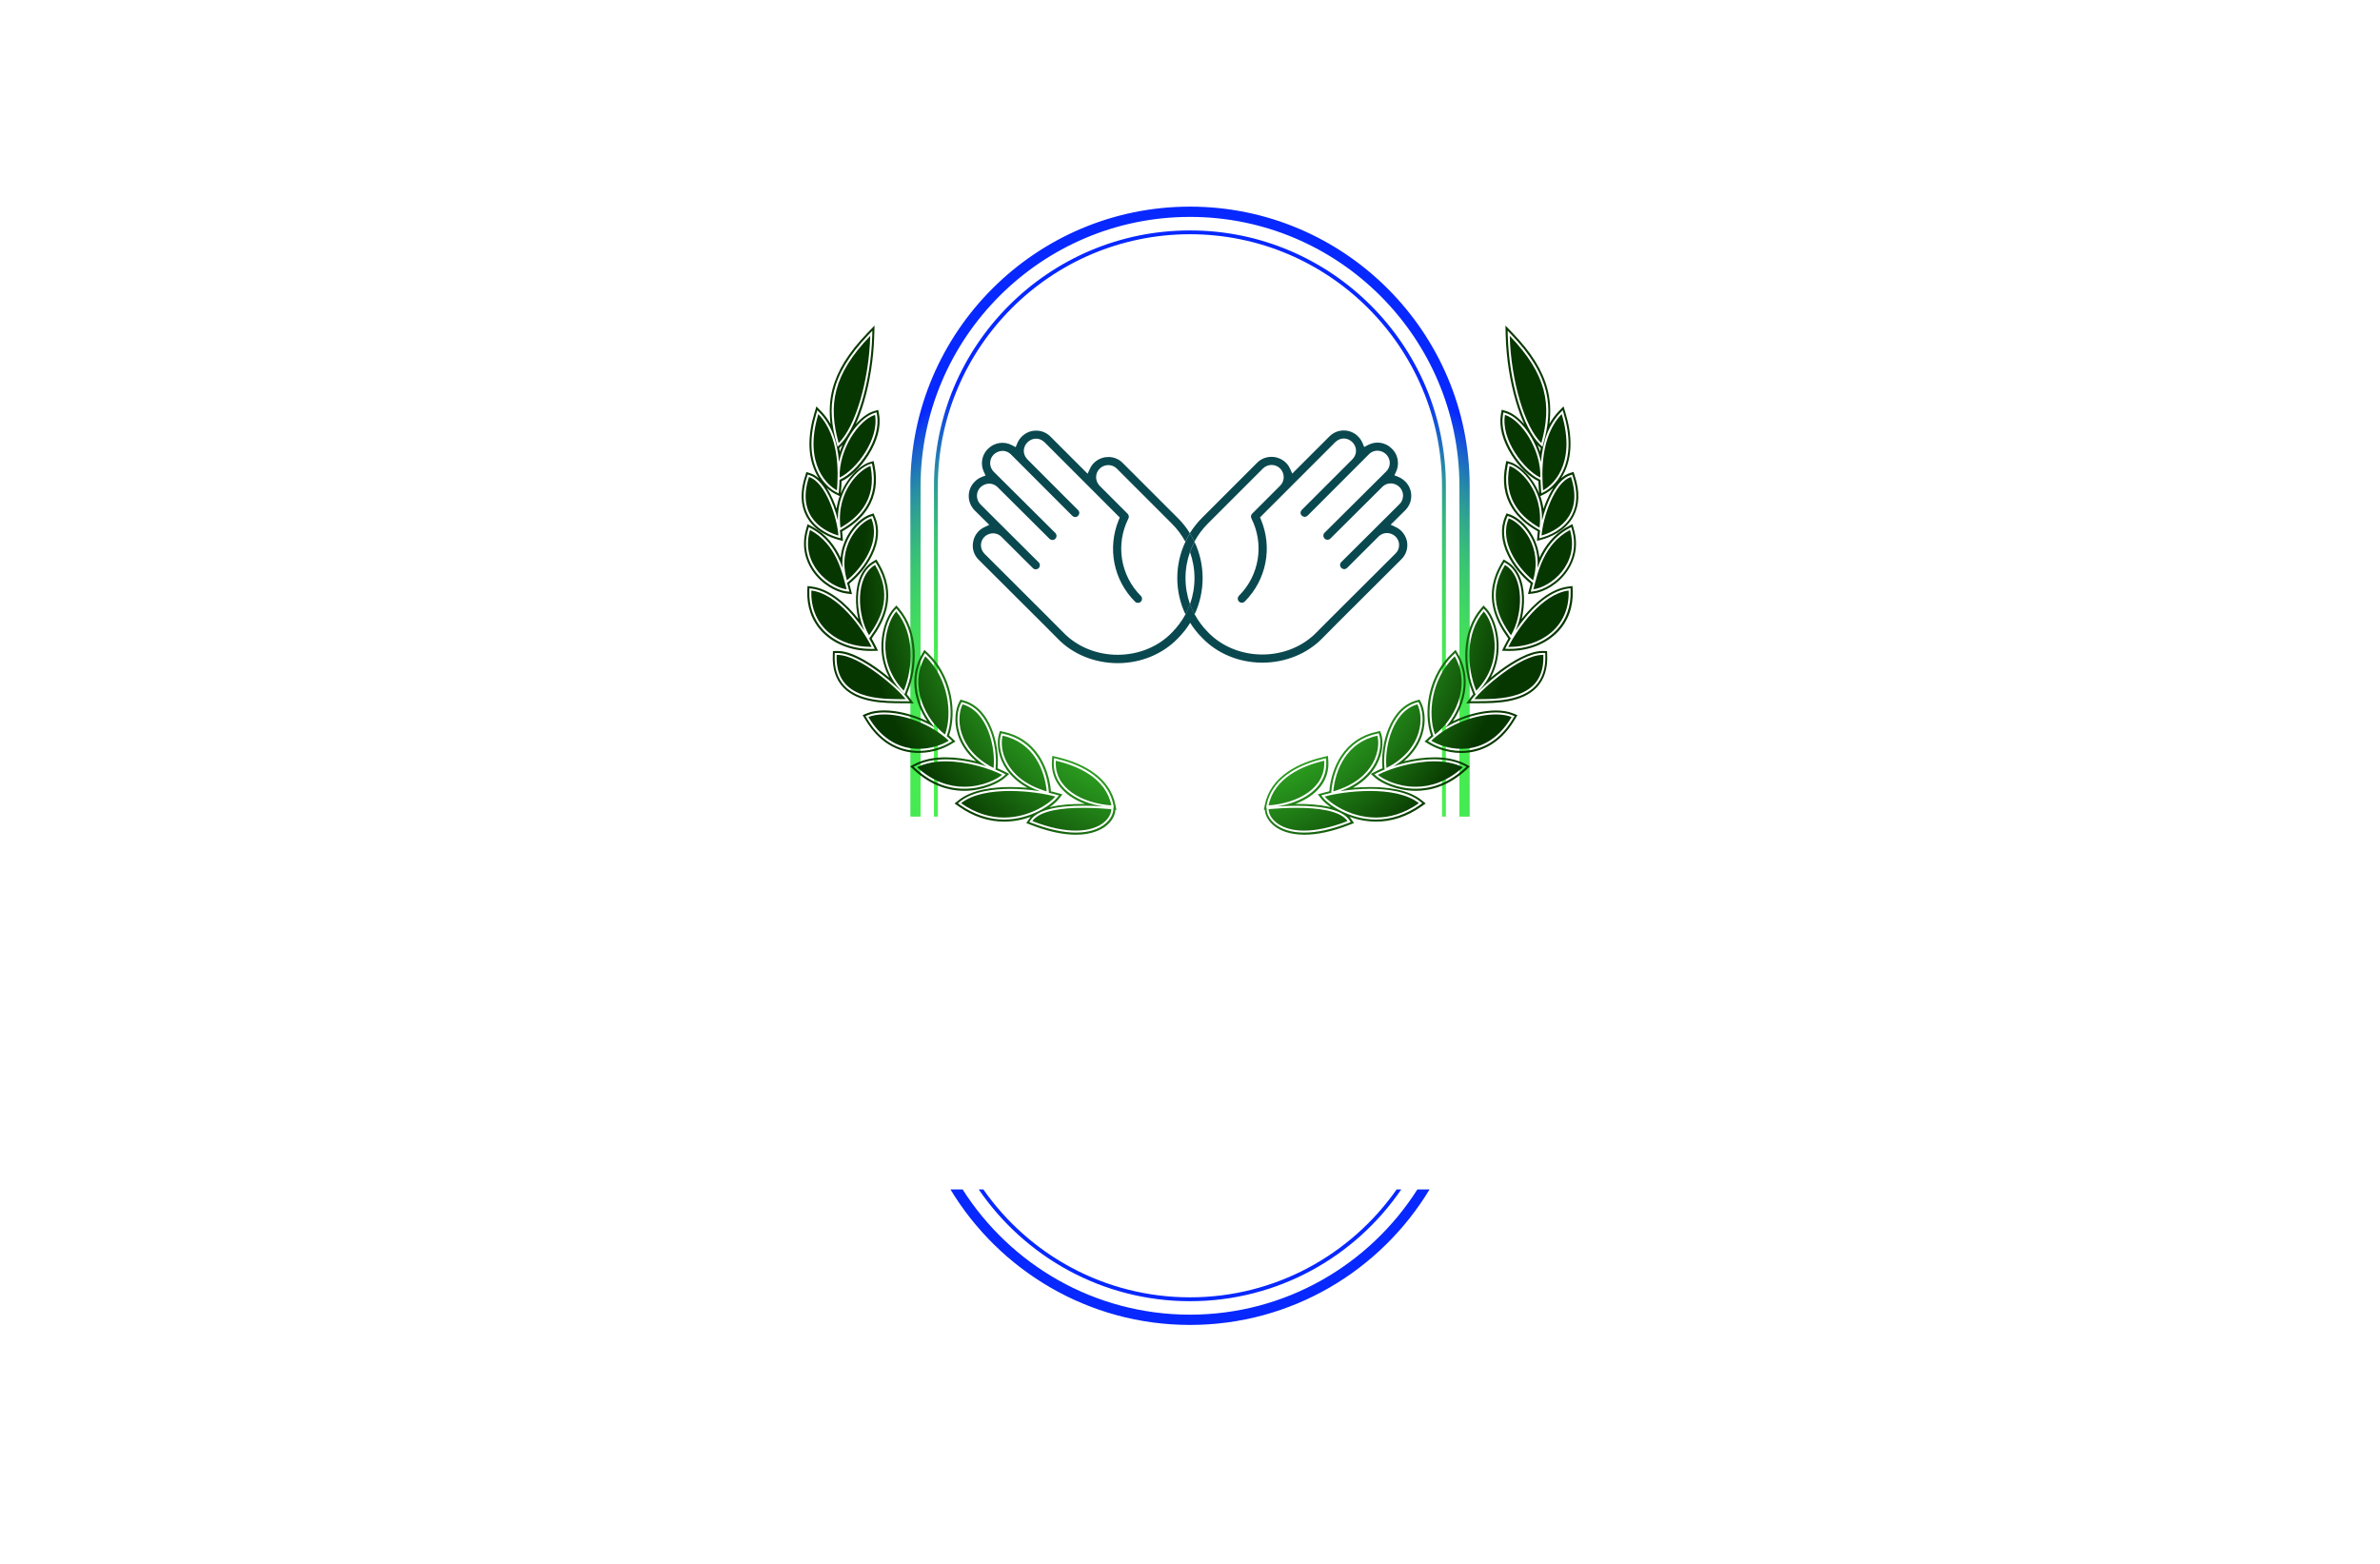 <?xml version="1.0" encoding="utf-8"?>
<!-- Generator: Adobe Illustrator 27.8.1, SVG Export Plug-In . SVG Version: 6.00 Build 0)  -->
<svg version="1.1" id="Layer_1" xmlns="http://www.w3.org/2000/svg" xmlns:xlink="http://www.w3.org/1999/xlink" x="0px" y="0px"
	 viewBox="0 0 350 230" style="enable-background:new 0 0 350 230;" xml:space="preserve">
<style type="text/css">
	.st0{fill:#FFF1B6;}
	.st1{fill:#FFFAD7;}
	.st2{fill:#D9FFF0;}
	.st3{fill:#D2FBFC;}
	.st4{fill:#EFFFCC;}
	.st5{fill:#FFF6C0;}
	.st6{fill:#FFFFB0;}
	.st7{fill:#858BFF;}
	.st8{fill:#00585E;}
	.st9{fill:#007984;}
	.st10{fill:#00373A;}
	.st11{fill:#00FFFF;}
	.st12{fill:#663567;}
	.st13{fill:#2B002D;}
	.st14{fill:#083300;}
	.st15{fill:#58E505;}
	.st16{fill:#1734BF;}
	.st17{fill:#511404;}
	.st18{fill:#EB5CFF;}
	.st19{fill:#007C6D;}
	.st20{fill:#A38800;}
	.st21{fill:#A710C1;}
	.st22{fill:#52025B;}
	.st23{fill:#007A6E;}
	.st24{fill:#0000FF;}
	.st25{fill:#4D2207;}
	.st26{fill:#4B4900;}
	.st27{opacity:0.5;}
	.st28{clip-path:url(#SVGID_00000091727575502049335320000013166629298070558623_);fill:#003F49;}
	.st29{fill:#00F7D9;}
	.st30{fill:#C0C900;}
	
		.st31{fill-rule:evenodd;clip-rule:evenodd;fill:url(#SVGID_00000009562841952701838410000014624722588771650456_);stroke:#ED9E00;stroke-width:0.5;stroke-miterlimit:10;}
	.st32{fill-rule:evenodd;clip-rule:evenodd;fill:#434EDD;}
	.st33{fill-rule:evenodd;clip-rule:evenodd;fill:#FFFFFF;}
	.st34{fill-rule:evenodd;clip-rule:evenodd;fill:#A5CB39;stroke:#465900;stroke-width:0.25;stroke-miterlimit:10;}
	.st35{fill-rule:evenodd;clip-rule:evenodd;fill:#94964D;}
	.st36{fill-rule:evenodd;clip-rule:evenodd;fill:#470A0A;}
	.st37{fill-rule:evenodd;clip-rule:evenodd;fill:#F200FF;}
	.st38{fill-rule:evenodd;clip-rule:evenodd;fill:#0A0089;}
	.st39{fill-rule:evenodd;clip-rule:evenodd;fill:#FF6700;}
	.st40{fill-rule:evenodd;clip-rule:evenodd;fill:#00FFF8;}
	.st41{fill:#00FFD3;}
	.st42{fill:#5B0038;}
	.st43{fill:url(#XMLID_00000103983495263970820310000007590272163011221674_);}
	.st44{fill:url(#XMLID_00000095320670448123299710000016116377402016967834_);}
	.st45{fill:url(#XMLID_00000153669539141052910190000014692459539256730798_);}
	.st46{fill:url(#XMLID_00000170978502388921123680000011595827205583429286_);}
	.st47{fill:url(#XMLID_00000041976957072324618070000001560531022311349411_);}
	.st48{fill:url(#XMLID_00000065045251888654794780000006880197451013638587_);}
	.st49{fill:url(#XMLID_00000004517068481909943650000014194436410397933480_);}
	.st50{fill:url(#XMLID_00000126308894114414424420000005315103555707622577_);}
	.st51{fill:url(#XMLID_00000088117590764576613060000006516323895549404348_);}
	.st52{fill:url(#XMLID_00000011732840820551549280000009016955004449893022_);}
	.st53{fill:url(#SVGID_00000076592582111647798540000012762557395184459946_);}
	.st54{fill:url(#SVGID_00000002345149491920678710000014548105856531720621_);}
	.st55{fill:#0A484F;}
	.st56{fill:url(#SVGID_00000134966240180107752870000000404170078525140143_);}
	.st57{fill:url(#SVGID_00000026151618306212276610000002132741053024578704_);}
	.st58{fill:url(#SVGID_00000168093167596426208630000008696624590177717679_);}
	.st59{fill:url(#SVGID_00000115476728294779842860000003764868154478855090_);}
	.st60{fill:url(#SVGID_00000044895025896952280070000017546688745868020904_);}
	.st61{fill:url(#SVGID_00000043439080013575912440000012650315624839701662_);}
	.st62{fill:url(#SVGID_00000054260274994127044510000015212439680582973315_);}
	.st63{fill:url(#SVGID_00000137131631789568237480000015902350716413621926_);}
	.st64{fill:url(#SVGID_00000120520964561287916810000010002032303502092698_);}
	.st65{fill:url(#XMLID_00000168108264534921079200000014637552386044152716_);}
	.st66{fill:url(#XMLID_00000125596398729216359310000006638967235748131717_);}
	.st67{fill:url(#XMLID_00000116926665000396965970000000495409737751875481_);}
	.st68{fill:url(#XMLID_00000030479092951210953860000017558606555305557136_);}
	.st69{fill:url(#XMLID_00000111159552207142007040000015483381700156983740_);}
	.st70{fill:url(#XMLID_00000005982569135868232970000011957871313879293847_);}
	.st71{fill:url(#SVGID_00000130612310104698533680000006136100492210438281_);}
	.st72{fill:#009345;}
	.st73{fill:url(#SVGID_00000072279862527846568270000015208813788315433400_);}
	.st74{fill:url(#SVGID_00000116219440312799599280000006318251912289352121_);}
	.st75{fill:url(#SVGID_00000069395246099238862400000006555312698296936068_);}
	.st76{fill:url(#SVGID_00000067209576713173502020000011648030476464697237_);}
	.st77{fill:url(#SVGID_00000062901494419641622230000015516501561726324888_);}
	.st78{fill:url(#SVGID_00000115483733791470026780000005803754268946931375_);}
	.st79{fill:url(#SVGID_00000036932904590283030170000009643965698038838690_);}
	.st80{fill:url(#SVGID_00000031177141300002652430000009070409753737363117_);}
	.st81{fill:url(#SVGID_00000151543147808922525980000000571530977854951101_);}
	.st82{fill:url(#SVGID_00000146459659158786403790000002660833546667247262_);}
	.st83{fill:url(#XMLID_00000049906005168830957400000014837910912200956299_);}
	.st84{fill:url(#XMLID_00000124869136196240373450000006919575495908696461_);}
	.st85{fill:url(#XMLID_00000164480567612247488540000010493267363260064132_);}
	.st86{fill:url(#XMLID_00000150814650384960121240000015576032082445038270_);}
	.st87{fill:url(#XMLID_00000061430074835786726260000010542413579404187550_);}
	.st88{fill:url(#XMLID_00000148636981581937038330000011052120144734304410_);}
	.st89{fill:url(#XMLID_00000047762097919123255690000015075721915121006996_);}
	.st90{fill:url(#XMLID_00000079480870346742150480000010485058789774779801_);}
	.st91{fill:url(#XMLID_00000150798785454122867610000005831530315074840967_);}
	.st92{fill:url(#XMLID_00000172418209408742078970000015215484998542484382_);}
	.st93{fill:url(#XMLID_00000041281242769320450540000011483684663719994754_);}
	.st94{fill:url(#XMLID_00000154423918790242039900000017813606686548859325_);}
	.st95{fill:#3999FF;}
	.st96{fill:#F69220;}
	.st97{fill:#8F0222;}
	.st98{fill:url(#SVGID_00000162335664983228466180000001943407552327574407_);}
	.st99{fill-rule:evenodd;clip-rule:evenodd;fill:url(#SVGID_00000047051105358616447410000005561326298648403596_);}
	.st100{fill-rule:evenodd;clip-rule:evenodd;fill:url(#SVGID_00000063625443132996902070000015299486476200350109_);}
</style>
<g>
	
		<radialGradient id="SVGID_00000096017421007912434220000010326747554629955725_" cx="175" cy="112.628" r="65.016" gradientUnits="userSpaceOnUse">
		<stop  offset="0" style="stop-color:#4DFF3F"/>
		<stop  offset="0.386" style="stop-color:#4CFD41"/>
		<stop  offset="0.525" style="stop-color:#4AF647"/>
		<stop  offset="0.624" style="stop-color:#46EB51"/>
		<stop  offset="0.704" style="stop-color:#41DA60"/>
		<stop  offset="0.772" style="stop-color:#3AC474"/>
		<stop  offset="0.833" style="stop-color:#31A88C"/>
		<stop  offset="0.888" style="stop-color:#2688A9"/>
		<stop  offset="0.938" style="stop-color:#1A62CB"/>
		<stop  offset="0.983" style="stop-color:#0D39F0"/>
		<stop  offset="1" style="stop-color:#0728FF"/>
	</radialGradient>
	<path style="fill:url(#SVGID_00000096017421007912434220000010326747554629955725_);" d="M212.63,71.52v48.58h-0.57V71.52
		c0-20.44-16.63-37.07-37.07-37.07c-20.44,0-37.07,16.63-37.07,37.07v48.58h-0.57V71.52c0-20.75,16.88-37.63,37.63-37.63
		C195.75,33.88,212.63,50.77,212.63,71.52z M135.38,120.1V71.52c0-21.84,17.77-39.62,39.62-39.62c21.84,0,39.62,17.77,39.62,39.62
		v48.58h1.51V71.52c0-22.68-18.45-41.13-41.13-41.13s-41.12,18.45-41.12,41.13v48.58H135.38z M143.93,174.93h0.68
		c6.71,9.59,17.83,15.87,30.39,15.87c12.56,0,23.68-6.29,30.39-15.87h0.68c-6.78,9.92-18.18,16.44-31.07,16.44
		C162.11,191.37,150.71,184.85,143.93,174.93z M208.44,174.93c-7.03,11.06-19.39,18.42-33.44,18.42c-14.05,0-26.41-7.36-33.44-18.42
		h-1.79c7.21,11.93,20.3,19.93,35.23,19.93c14.93,0,28.02-8,35.23-19.93H208.44z"/>
	
		<radialGradient id="SVGID_00000092450279801579917960000006918402228030060941_" cx="175" cy="85.314" r="48.292" gradientUnits="userSpaceOnUse">
		<stop  offset="0" style="stop-color:#4DFF3F"/>
		<stop  offset="0.115" style="stop-color:#4BFA3D"/>
		<stop  offset="0.258" style="stop-color:#46EA39"/>
		<stop  offset="0.416" style="stop-color:#3DD131"/>
		<stop  offset="0.584" style="stop-color:#31AE25"/>
		<stop  offset="0.761" style="stop-color:#218117"/>
		<stop  offset="0.942" style="stop-color:#0E4A06"/>
		<stop  offset="1" style="stop-color:#073700"/>
	</radialGradient>
	<path style="fill:url(#SVGID_00000092450279801579917960000006918402228030060941_);" d="M191.79,122.45
		c-3.98,0-5.5-2.12-5.52-3.45l0-0.24l-0.08,0.01l0.08-0.38c0.89-4.43,5.64-6.16,8.39-6.8l0.34-0.08l0.02,0.35
		c0.14,1.96-0.71,3.66-2.46,4.92c-1.26,0.91-2.95,1.54-4.82,1.83c1.07-0.07,2.05-0.1,2.97-0.1c4.15,0,6.74,0.7,7.71,2.08l0.22,0.31
		l-0.35,0.14C195.86,121.98,193.67,122.45,191.79,122.45C191.79,122.45,191.79,122.45,191.79,122.45z M158.21,122.45
		c-1.88,0-4.07-0.48-6.5-1.42l-0.35-0.14l0.22-0.31c0.96-1.38,3.56-2.08,7.71-2.08c0.93,0,1.91,0.03,2.97,0.1
		c-1.88-0.29-3.56-0.92-4.82-1.83c-1.75-1.26-2.6-2.96-2.46-4.92l0.02-0.35l0.34,0.08c2.75,0.64,7.5,2.36,8.39,6.8l0.08,0.38
		l-0.08-0.01l0,0.24C163.71,120.34,162.19,122.45,158.21,122.45C158.21,122.45,158.21,122.45,158.21,122.45z M202.34,120.53
		c-3.93,0-6.98-2.2-7.77-3.21l-0.27-0.35l0.43-0.12c0.3-0.08,0.65-0.17,1.04-0.25l0.02-0.25c0.16-1.86,0.76-3.65,1.68-5.04
		c1.2-1.8,2.88-2.95,5.02-3.41l0.27-0.06l0.08,0.26c0.55,1.89-0.21,6.24-5.78,8.26c1.32-0.2,2.88-0.35,4.42-0.35
		c2.31,0,5.46,0.32,7.37,1.87l0.31,0.25l-0.32,0.23C206.78,119.81,204.6,120.53,202.34,120.53
		C202.34,120.53,202.34,120.53,202.34,120.53z M147.66,120.53c-2.26,0-4.44-0.73-6.48-2.16l-0.32-0.23l0.31-0.25
		c1.91-1.54,5.06-1.87,7.37-1.87c1.54,0,3.1,0.14,4.42,0.35c-5.57-2.02-6.33-6.37-5.78-8.26l0.08-0.26l0.27,0.06
		c2.14,0.46,3.82,1.61,5.02,3.41c0.92,1.39,1.52,3.18,1.68,5.04l0.02,0.25c0.39,0.08,0.74,0.16,1.04,0.25l0.43,0.12l-0.27,0.35
		C154.64,118.33,151.59,120.53,147.66,120.53C147.66,120.53,147.66,120.53,147.66,120.53z M208.19,116c-2.69,0-4.91-1.1-5.75-1.83
		l-0.33-0.29l0.39-0.2c0.3-0.15,0.67-0.32,1.12-0.5l-0.02-0.2c-0.18-1.73,0.13-3.88,0.81-5.61c0.6-1.53,1.78-3.48,3.96-4.07
		l0.23-0.06l0.11,0.21c0.46,0.87,0.77,2.57,0.16,4.5c-0.43,1.35-1.46,3.22-3.93,4.75c1.66-0.55,3.81-1.03,5.99-1.03
		c1.7,0,3.16,0.3,4.35,0.9l0.38,0.19l-0.32,0.29C213.2,115.01,210.8,116,208.19,116C208.19,116,208.19,116,208.19,116z M141.81,116
		c-2.61,0-5.01-0.99-7.14-2.94l-0.32-0.29l0.38-0.19c1.18-0.6,2.65-0.9,4.35-0.9c2.18,0,4.32,0.48,5.99,1.03
		c-2.47-1.54-3.5-3.4-3.93-4.75c-0.61-1.93-0.3-3.63,0.16-4.5l0.11-0.21l0.23,0.06c2.18,0.6,3.35,2.54,3.96,4.07
		c0.68,1.72,0.99,3.87,0.81,5.61l-0.02,0.2c0.44,0.18,0.82,0.35,1.12,0.5l0.39,0.2l-0.33,0.29C146.73,114.91,144.5,116,141.81,116
		C141.81,116,141.81,116,141.81,116z M214.89,110.44c-2.27,0-3.96-0.86-4.57-1.24l-0.33-0.2l0.28-0.27
		c0.17-0.16,0.35-0.32,0.53-0.47l-0.05-0.14c-1.15-3.23-0.5-8.48,2.98-11.82l0.27-0.26l0.19,0.33c1.5,2.6,1.13,5.17,0.56,6.87
		c-0.46,1.37-1.24,2.69-2.19,3.76c2.51-1.52,5.34-2.22,7.42-2.22c0.95,0,1.77,0.14,2.43,0.41l0.32,0.13l-0.17,0.29
		C220.2,109.6,217.09,110.44,214.89,110.44C214.89,110.44,214.89,110.44,214.89,110.44z M135.11,110.44c-2.2,0-5.31-0.84-7.66-4.83
		l-0.17-0.29l0.32-0.13c0.66-0.27,1.48-0.41,2.43-0.41c2.08,0,4.92,0.7,7.43,2.22c-0.95-1.07-1.73-2.39-2.19-3.76
		c-0.57-1.7-0.94-4.27,0.56-6.87l0.19-0.33l0.27,0.26c3.48,3.34,4.14,8.58,2.98,11.82l-0.05,0.14c0.18,0.15,0.35,0.31,0.53,0.47
		l0.28,0.27l-0.33,0.2C139.07,109.57,137.38,110.44,135.11,110.44C135.11,110.44,135.11,110.44,135.11,110.44z M216.58,102.66
		c1.03-1.42,6.8-6.63,10.25-6.63c0.05,0,0.09,0,0.14,0l0.27,0.01l0.01,0.27c0.08,1.93-0.41,3.47-1.46,4.58
		c-2.09,2.2-5.87,2.22-8.36,2.23c-0.21,0-0.42,0-0.61,0l-0.59,0.01L216.58,102.66z M133.18,103.13c-0.19,0-0.39,0-0.61,0
		c-2.5-0.01-6.27-0.04-8.36-2.23c-1.05-1.11-1.54-2.65-1.46-4.58l0.01-0.27l0.27-0.01c0.05,0,0.09,0,0.14,0
		c3.45,0,9.22,5.21,10.25,6.63l0.35,0.48L133.18,103.13z M216.82,101.71c-1.42-3.45-1.66-8.66,1.15-11.96l0.21-0.25l0.23,0.24
		c0.73,0.77,1.56,2.61,1.67,4.82c0.09,1.88-0.31,4.67-2.78,7.25l-0.31,0.33L216.82,101.71z M132.7,101.8
		c-2.47-2.58-2.87-5.37-2.78-7.25c0.11-2.21,0.94-4.04,1.67-4.82l0.23-0.24l0.21,0.25c2.81,3.3,2.57,8.52,1.15,11.96l-0.17,0.42
		L132.7,101.8z M222.02,95.43c-0.07,0-0.14,0-0.2,0l-0.47-0.01l0.21-0.42c0.17-0.34,0.37-0.71,0.61-1.11l-0.21-0.29
		c-1.71-2.38-3.67-6.07-0.89-10.67l0.15-0.25l0.25,0.15c1.43,0.85,2.27,2.62,2.35,4.97c0.06,1.68-0.29,3.49-0.94,4.94
		c1.78-2.66,4.64-5.8,7.76-6.19l0.32-0.04l0.01,0.32c0.09,2.31-0.63,4.34-2.1,5.87C227.22,94.44,224.72,95.43,222.02,95.43
		C222.02,95.43,222.02,95.43,222.02,95.43z M127.98,95.43c-2.7,0-5.2-0.99-6.86-2.72c-1.47-1.53-2.19-3.56-2.1-5.87l0.01-0.32
		l0.32,0.04c3.13,0.39,5.98,3.52,7.76,6.19c-0.64-1.44-0.99-3.25-0.94-4.94c0.08-2.35,0.91-4.12,2.35-4.97l0.25-0.15l0.15,0.25
		c2.78,4.6,0.82,8.29-0.89,10.67l-0.21,0.29c0.24,0.4,0.44,0.78,0.61,1.11l0.21,0.42l-0.47,0.01
		C128.12,95.43,128.05,95.43,127.98,95.43z M225.21,86.6c0.04-0.14,0.07-0.28,0.11-0.42c0.04-0.15,0.08-0.3,0.12-0.46l-0.17-0.14
		c-1.32-1.07-2.54-2.59-3.26-4.08c-0.94-1.93-1.08-3.79-0.41-5.37l0.11-0.25l0.26,0.09c0.93,0.32,2.28,1.38,3.19,3.04
		c0.56,1.03,1.1,2.57,0.95,4.51c0.76-2.11,2.05-4.45,4.64-5.83l0.32-0.17l0.1,0.35c0.76,2.6-0.02,4.59-0.81,5.8
		c-1.31,2.01-3.41,3.12-4.81,3.3l-0.43,0.06L225.21,86.6z M124.46,86.97c-1.39-0.18-3.49-1.29-4.81-3.3
		c-0.79-1.21-1.58-3.21-0.81-5.8l0.1-0.35l0.32,0.17c2.59,1.38,3.88,3.71,4.64,5.83c-0.16-1.94,0.39-3.48,0.95-4.51
		c0.9-1.66,2.25-2.72,3.19-3.04l0.26-0.09l0.11,0.25c0.67,1.58,0.53,3.44-0.41,5.37c-0.72,1.49-1.94,3.01-3.26,4.08l-0.17,0.14
		c0.04,0.16,0.08,0.31,0.12,0.46c0.04,0.15,0.07,0.29,0.11,0.42l0.11,0.42L124.46,86.97z M226.4,78.74
		c0.02-0.23,0.05-0.48,0.08-0.74l-0.23-0.13c-1.61-0.92-2.83-2.02-3.62-3.29c-1.09-1.74-1.4-3.79-0.93-6.1l0.06-0.31l0.31,0.09
		c0.78,0.22,2.09,1.16,3.12,2.71c0.78,1.17,1.64,3.04,1.58,5.58c0.67-2.72,2.14-6,4.16-6.66l0.28-0.09l0.09,0.28
		c0.73,2.22,0.68,4.15-0.15,5.71c-1.15,2.16-3.45,3.01-4.38,3.27l-0.41,0.12L226.4,78.74z M123.22,79.05
		c-0.93-0.26-3.23-1.11-4.38-3.27c-0.83-1.57-0.89-3.49-0.15-5.71l0.09-0.28l0.28,0.09c2.03,0.66,3.5,3.95,4.16,6.66
		c-0.06-2.54,0.8-4.41,1.58-5.57c1.04-1.54,2.34-2.48,3.12-2.71l0.31-0.09l0.06,0.31c0.48,2.3,0.16,4.36-0.93,6.1
		c-0.8,1.27-2.02,2.38-3.62,3.29L123.51,78c0.04,0.26,0.07,0.51,0.08,0.74l0.03,0.42L123.22,79.05z M226.63,72.13
		c-0.04-0.54-0.07-1.06-0.09-1.56l-0.15-0.07c-1.25-0.58-2.76-2.05-3.84-3.75c-1.28-2.02-1.82-4.07-1.52-5.78l0.06-0.33l0.32,0.1
		c2.09,0.63,4.48,3.79,5.2,7.22c0.26-3.15,1.21-5.58,2.85-7.27l0.35-0.36l0.14,0.48c0.99,3.28,0.96,6.11-0.08,8.39
		c-0.99,2.17-2.52,3.02-2.81,3.16l-0.39,0.19L226.63,72.13z M122.94,72.37c-0.3-0.15-1.83-0.99-2.81-3.16
		c-1.04-2.28-1.06-5.11-0.08-8.39l0.14-0.48l0.35,0.36c1.63,1.68,2.59,4.11,2.85,7.26c0.72-3.43,3.11-6.59,5.2-7.22l0.32-0.1
		l0.06,0.33c0.3,1.71-0.24,3.76-1.52,5.78c-1.08,1.7-2.59,3.17-3.84,3.75l-0.15,0.07c-0.01,0.51-0.04,1.03-0.09,1.56l-0.04,0.44
		L122.94,72.37z M226.47,65.37c-2.52-2.42-4.55-9.29-4.74-15.97l-0.02-0.76l0.53,0.55c5.92,6.15,6.17,10.87,4.72,16.05l-0.13,0.48
		L226.47,65.37z M123.04,65.24c-1.45-5.19-1.2-9.9,4.72-16.05l0.53-0.55l-0.02,0.76c-0.19,6.68-2.23,13.55-4.74,15.97l-0.36,0.34
		L123.04,65.24z M222.02,49.39c5.49,5.7,6.21,10.19,4.65,15.77C224.25,62.83,222.21,56.11,222.02,49.39 M127.98,49.39
		c-0.19,6.72-2.23,13.43-4.65,15.77C121.77,59.58,122.49,55.09,127.98,49.39 M229.66,60.9c2.25,7.5-1.51,10.59-2.74,11.21
		C226.73,69.72,226.49,64.16,229.66,60.9 M120.34,60.9c3.18,3.27,2.93,8.83,2.74,11.21C121.84,71.49,118.09,68.39,120.34,60.9
		 M221.32,61.02c2.36,0.71,5.34,5.06,5.2,9.21C224.18,69.15,220.68,64.67,221.32,61.02 M128.68,61.02c0.64,3.65-2.86,8.14-5.2,9.21
		C123.34,66.08,126.32,61.73,128.68,61.02 M221.99,68.54c1.32,0.38,5.09,3.5,4.41,9.07C223.93,76.2,220.96,73.53,221.99,68.54
		 M128.01,68.54c1.03,4.99-1.93,7.66-4.41,9.07C122.91,72.03,126.69,68.92,128.01,68.54 M231.03,70.15
		c2.01,6.12-2.62,8.12-4.33,8.61C226.9,76.15,228.55,70.97,231.03,70.15 M118.97,70.15c2.49,0.81,4.13,6,4.33,8.61
		C121.59,78.28,116.96,76.28,118.97,70.15 M221.87,76.24c1.79,0.61,5.08,4.09,3.58,9.11C223.18,83.5,220.43,79.61,221.87,76.24
		 M128.13,76.24c1.44,3.38-1.31,7.27-3.58,9.11C123.06,80.33,126.34,76.85,128.13,76.24 M230.88,77.94c1.47,5-2.83,8.4-5.38,8.73
		C226.12,84.27,226.99,80.01,230.88,77.94 M119.12,77.94c3.88,2.07,4.76,6.33,5.38,8.73C121.96,86.34,117.65,82.94,119.12,77.94
		 M221.32,83.09c2.96,1.76,2.63,7.41,0.88,10.34C220.22,90.69,218.78,87.29,221.32,83.09 M128.68,83.09
		c2.54,4.2,1.1,7.61-0.88,10.34C126.05,90.49,125.72,84.85,128.68,83.09 M230.68,86.85c0.22,5.49-4.27,8.29-8.67,8.29
		c-0.07,0-0.13,0-0.2,0C223.17,92.45,226.75,87.34,230.68,86.85 M119.32,86.85c3.94,0.49,7.52,5.59,8.86,8.28c-0.07,0-0.13,0-0.2,0
		C123.58,95.14,119.09,92.34,119.32,86.85 M218.2,89.93c1.32,1.4,3.3,7.06-1.11,11.66C215.73,98.28,215.43,93.18,218.2,89.93
		 M131.8,89.93c2.77,3.25,2.47,8.35,1.11,11.66C128.51,96.99,130.48,91.34,131.8,89.93 M226.83,96.32c0.04,0,0.08,0,0.13,0
		c0.3,6.84-6.8,6.47-10.14,6.51C217.85,101.41,223.53,96.32,226.83,96.32 M123.17,96.32c3.29,0,8.98,5.09,10.01,6.51
		c-3.34-0.04-10.44,0.33-10.14-6.51C123.09,96.32,123.13,96.32,123.17,96.32 M213.93,96.52c2.54,4.4-0.14,9.43-2.91,11.51
		C209.97,105.07,210.39,99.92,213.93,96.52 M136.07,96.52c3.54,3.4,3.96,8.56,2.91,11.51C136.22,105.95,133.53,100.92,136.07,96.52
		 M208.44,103.59c0.88,1.69,1.04,6.48-4.55,9.36C203.57,109.87,204.8,104.59,208.44,103.59 M141.56,103.59
		c3.64,1,4.88,6.28,4.55,9.36C140.51,110.07,140.68,105.28,141.56,103.59 M219.98,105.07c0.89,0,1.69,0.13,2.32,0.38
		c-2.11,3.58-4.92,4.68-7.4,4.68c-1.77,0-3.37-0.56-4.42-1.19C213.16,106.4,217.09,105.07,219.98,105.07 M130.02,105.07
		c2.89,0,6.81,1.33,9.51,3.87c-1.05,0.63-2.65,1.19-4.42,1.19c-2.48,0-5.3-1.11-7.4-4.68C128.34,105.2,129.13,105.07,130.02,105.07
		 M202.55,108.2c0.5,1.7-0.14,6.34-6.47,8.19C196.35,113.25,198.01,109.18,202.55,108.2 M147.45,108.2c4.54,0.98,6.2,5.05,6.47,8.19
		C147.59,114.54,146.96,109.9,147.45,108.2 M194.73,111.88c0.28,3.99-3.79,6.24-8.17,6.57
		C187.37,114.43,191.49,112.63,194.73,111.88 M155.27,111.88c3.23,0.75,7.36,2.54,8.17,6.57
		C159.06,118.13,154.99,115.88,155.27,111.88 M210.92,111.97c1.51,0,2.97,0.24,4.21,0.87c-2.37,2.17-4.82,2.87-6.94,2.87
		c-2.69,0-4.83-1.12-5.56-1.76C204.36,113.07,207.72,111.97,210.92,111.97 M139.08,111.97c3.19,0,6.56,1.1,8.29,1.98
		c-0.73,0.64-2.87,1.76-5.56,1.76c-2.12,0-4.57-0.7-6.94-2.87C136.11,112.22,137.58,111.97,139.08,111.97 M201.47,116.33
		c2.71,0,5.5,0.44,7.19,1.8c-2.21,1.56-4.37,2.11-6.31,2.11c-3.87,0-6.84-2.21-7.54-3.09C196.2,116.75,198.8,116.33,201.47,116.33
		 M148.53,116.33c2.67,0,5.27,0.43,6.66,0.82c-0.7,0.88-3.67,3.09-7.54,3.09c-1.94,0-4.1-0.56-6.31-2.11
		C143.03,116.77,145.82,116.33,148.53,116.33 M190.71,118.81c3.01,0,6.36,0.37,7.46,1.95c-2.6,1.01-4.72,1.4-6.39,1.4
		c-3.63,0-5.2-1.84-5.22-3.16C187.59,118.91,189.1,118.81,190.71,118.81 M159.29,118.81c1.61,0,3.12,0.11,4.14,0.19
		c-0.02,1.32-1.58,3.16-5.22,3.16c-1.67,0-3.79-0.39-6.39-1.4C152.93,119.18,156.28,118.81,159.29,118.81 M221.39,47.88l0.04,1.53
		c0.09,3.28,0.63,6.71,1.51,9.68c0.36,1.21,0.77,2.32,1.21,3.28c-0.86-0.97-1.79-1.65-2.67-1.92l-0.64-0.19l-0.12,0.66
		c-0.31,1.78,0.24,3.91,1.56,5.99c1.12,1.76,2.63,3.24,3.95,3.85c0.02,0.45,0.04,0.92,0.08,1.39l0.03,0.4
		c-0.28-0.69-0.61-1.28-0.93-1.75c-1.08-1.6-2.46-2.59-3.28-2.83l-0.61-0.18l-0.13,0.62c-0.49,2.38-0.17,4.51,0.97,6.31
		c0.82,1.31,2.08,2.45,3.73,3.39l0.06,0.03c-0.03,0.19-0.04,0.38-0.06,0.56l-0.06,0.85l0.82-0.23c0.97-0.27,3.36-1.16,4.56-3.42
		c0.87-1.64,0.93-3.64,0.17-5.94l-0.18-0.56l-0.56,0.18c-0.46,0.15-0.88,0.42-1.27,0.76c0.2-0.31,0.38-0.65,0.56-1.02
		c1.07-2.35,1.1-5.24,0.09-8.6l-0.29-0.96l-0.7,0.72c-0.53,0.55-0.99,1.17-1.38,1.86c0.24-1.86,0.13-3.55-0.3-5.18
		c-0.72-2.71-2.34-5.31-5.11-8.19L221.39,47.88L221.39,47.88z M226.5,66.43c-0.12-0.34-0.25-0.68-0.41-1.02
		c0.06,0.06,0.12,0.12,0.17,0.17l0.33,0.32C226.56,66.08,226.53,66.25,226.5,66.43L226.5,66.43z M226.52,72.96l0.67-0.33
		c0.16-0.08,0.65-0.35,1.23-0.88c-0.38,0.59-0.7,1.22-0.95,1.8c-0.18,0.41-0.34,0.83-0.49,1.27
		C226.88,74.14,226.72,73.52,226.52,72.96L226.52,72.96z M128.61,47.88l-1.06,1.1c-2.77,2.88-4.39,5.48-5.11,8.19
		c-0.43,1.63-0.53,3.32-0.3,5.18c-0.39-0.7-0.85-1.32-1.38-1.86l-0.7-0.72l-0.29,0.96c-1.01,3.36-0.98,6.25,0.09,8.6
		c0.17,0.38,0.36,0.72,0.56,1.03c-0.38-0.34-0.8-0.61-1.27-0.76l-0.56-0.18l-0.18,0.56c-0.76,2.3-0.7,4.3,0.17,5.94
		c1.2,2.26,3.59,3.14,4.56,3.42l0.82,0.23l-0.06-0.85c-0.01-0.18-0.03-0.37-0.06-0.56l0.06-0.03c1.65-0.94,2.9-2.08,3.73-3.39
		c1.13-1.81,1.46-3.93,0.97-6.31l-0.13-0.62l-0.61,0.18c-0.83,0.24-2.21,1.22-3.28,2.83c-0.32,0.47-0.65,1.06-0.93,1.75l0.03-0.4
		c0.04-0.48,0.07-0.94,0.08-1.39c1.32-0.61,2.83-2.08,3.95-3.85c1.32-2.08,1.88-4.21,1.56-5.99l-0.12-0.66l-0.64,0.19
		c-0.87,0.26-1.81,0.94-2.67,1.92c0.44-0.96,0.85-2.06,1.21-3.28c0.88-2.97,1.42-6.41,1.51-9.68L128.61,47.88L128.61,47.88z
		 M123.41,65.9l0.33-0.32c0.06-0.06,0.12-0.11,0.17-0.17c-0.15,0.34-0.29,0.68-0.41,1.02C123.47,66.25,123.44,66.08,123.41,65.9
		L123.41,65.9z M123.02,74.82c-0.15-0.44-0.32-0.87-0.49-1.27c-0.25-0.57-0.57-1.21-0.95-1.8c0.58,0.54,1.07,0.8,1.23,0.88
		l0.67,0.33C123.28,73.52,123.12,74.14,123.02,74.82L123.02,74.82z M221.54,75.5l-0.22,0.51c-0.71,1.67-0.57,3.61,0.41,5.62
		c0.75,1.54,1.97,3.07,3.34,4.18l0.03,0.02c-0.02,0.09-0.05,0.19-0.07,0.28c-0.04,0.15-0.07,0.29-0.11,0.42l-0.22,0.85l0.87-0.11
		c1.46-0.19,3.65-1.34,5.02-3.44c0.83-1.27,1.64-3.34,0.85-6.05l-0.2-0.7l-0.64,0.34c-2.12,1.13-3.39,2.87-4.22,4.61
		c-0.13-1.32-0.54-2.39-0.97-3.18c-1.01-1.84-2.43-2.86-3.35-3.18L221.54,75.5L221.54,75.5z M128.46,75.5l-0.52,0.18
		c-0.92,0.31-2.34,1.33-3.35,3.18c-0.43,0.79-0.85,1.86-0.97,3.18c-0.82-1.75-2.1-3.48-4.22-4.61l-0.64-0.34l-0.2,0.7
		c-0.79,2.71,0.02,4.78,0.85,6.05c1.37,2.09,3.56,3.25,5.02,3.44l0.87,0.11l-0.22-0.85c-0.03-0.14-0.07-0.28-0.11-0.42
		c-0.02-0.09-0.05-0.18-0.07-0.28l0.03-0.02c1.37-1.11,2.59-2.64,3.34-4.18c0.98-2.01,1.12-3.95,0.41-5.62L128.46,75.5L128.46,75.5z
		 M128.88,82.28l-0.5,0.3c-1.52,0.91-2.41,2.76-2.49,5.22c-0.04,1.07,0.09,2.18,0.34,3.23c-1.79-2.26-4.22-4.43-6.84-4.76
		l-0.64-0.08l-0.03,0.64c-0.1,2.4,0.66,4.5,2.18,6.09c1.72,1.79,4.29,2.81,7.08,2.81c0.07,0,0.14,0,0.21,0l0.94-0.02l-0.42-0.84
		c-0.15-0.29-0.32-0.62-0.52-0.96l0.09-0.13c1.76-2.44,3.78-6.24,0.9-11L128.88,82.28L128.88,82.28z M221.12,82.28l-0.3,0.5
		c-2.87,4.75-0.86,8.55,0.9,11l0.09,0.13c-0.2,0.34-0.37,0.67-0.52,0.96l-0.42,0.84l0.94,0.02c0.07,0,0.14,0,0.21,0
		c2.78,0,5.36-1.02,7.08-2.81c1.53-1.59,2.28-3.69,2.18-6.09l-0.03-0.64l-0.64,0.08c-2.62,0.33-5.05,2.5-6.84,4.76
		c0.26-1.05,0.38-2.16,0.34-3.23c-0.08-2.46-0.97-4.31-2.49-5.22L221.12,82.28L221.12,82.28z M218.17,89.05l-0.43,0.5
		c-1.35,1.58-2.12,3.71-2.24,6.16c-0.1,2.06,0.27,4.23,1.04,6.11l0.11,0.28c-0.13,0.15-0.24,0.28-0.32,0.39l-0.7,0.96l1.18-0.02
		c0.19,0,0.39,0,0.6,0c2.55-0.01,6.4-0.04,8.58-2.33c1.11-1.17,1.63-2.78,1.54-4.8l-0.02-0.54l-0.54-0.02c-0.05,0-0.1,0-0.15,0
		c-1.95,0-4.45,1.54-6.21,2.84c-0.48,0.35-0.95,0.72-1.39,1.09c1.03-1.91,1.22-3.75,1.15-5.13c-0.11-2.28-0.99-4.19-1.75-5.01
		L218.17,89.05L218.17,89.05z M131.83,89.05l-0.45,0.48c-0.76,0.81-1.64,2.73-1.75,5.01c-0.07,1.38,0.12,3.22,1.15,5.13
		c-0.44-0.37-0.91-0.74-1.39-1.09c-1.75-1.3-4.25-2.84-6.21-2.84c-0.05,0-0.1,0-0.15,0l-0.54,0.02l-0.02,0.54
		c-0.09,2.02,0.43,3.63,1.54,4.8c2.18,2.29,6.03,2.31,8.58,2.33c0.21,0,0.41,0,0.6,0l1.18,0.02l-0.7-0.96
		c-0.08-0.11-0.19-0.25-0.32-0.39l0.11-0.28c0.77-1.87,1.14-4.04,1.04-6.11c-0.12-2.45-0.89-4.58-2.24-6.16L131.83,89.05
		L131.83,89.05z M214.06,95.57l-0.54,0.52c-2.15,2.06-3.01,4.53-3.35,6.23c-0.41,2.05-0.31,4.18,0.27,5.85
		c-0.13,0.11-0.26,0.23-0.38,0.35l-0.57,0.54l0.67,0.4c0.64,0.38,2.38,1.28,4.73,1.28c2.27,0,5.49-0.86,7.91-4.97l0.35-0.59
		l-0.63-0.26c-0.69-0.28-1.55-0.43-2.54-0.43c-1.78,0-4.11,0.5-6.32,1.58c0.58-0.84,1.05-1.78,1.37-2.73
		c0.59-1.75,0.97-4.41-0.58-7.11L214.06,95.57L214.06,95.57z M135.94,95.57l-0.38,0.65c-1.56,2.7-1.18,5.36-0.58,7.11
		c0.32,0.96,0.8,1.89,1.37,2.73c-2.22-1.08-4.54-1.58-6.32-1.58c-0.99,0-1.85,0.14-2.54,0.43l-0.63,0.26l0.35,0.59
		c2.42,4.11,5.64,4.97,7.91,4.97c2.35,0,4.09-0.89,4.73-1.28l0.67-0.4l-0.57-0.54c-0.13-0.12-0.25-0.23-0.38-0.35
		c0.58-1.67,0.68-3.8,0.27-5.85c-0.34-1.7-1.2-4.17-3.35-6.23L135.94,95.57L135.94,95.57z M208.75,102.89l-0.46,0.13
		c-1.82,0.5-3.25,1.97-4.16,4.25c-0.69,1.76-1.01,3.95-0.83,5.72c-0.34,0.14-0.65,0.29-0.93,0.43l-0.78,0.4l0.65,0.58
		c0.87,0.77,3.17,1.91,5.95,1.91c1.23,0,2.44-0.22,3.59-0.66c1.33-0.5,2.59-1.3,3.76-2.36l0.63-0.58l-0.76-0.39
		c-1.23-0.62-2.73-0.94-4.48-0.94c-1.48,0-3.03,0.23-4.46,0.58c1.58-1.34,2.33-2.8,2.69-3.92c0.64-2.01,0.3-3.8-0.18-4.73
		L208.75,102.89L208.75,102.89z M141.25,102.89l-0.22,0.42c-0.48,0.92-0.82,2.71-0.18,4.73c0.35,1.12,1.1,2.57,2.69,3.92
		c-1.43-0.35-2.98-0.58-4.46-0.58c-1.75,0-3.25,0.31-4.48,0.94l-0.76,0.39l0.63,0.58c1.16,1.06,2.42,1.86,3.75,2.36
		c1.15,0.44,2.36,0.66,3.59,0.66c2.77,0,5.08-1.14,5.95-1.91l0.65-0.58l-0.78-0.4c-0.28-0.14-0.6-0.29-0.93-0.43
		c0.18-1.77-0.14-3.96-0.83-5.72c-0.9-2.28-2.34-3.75-4.16-4.25L141.25,102.89L141.25,102.89z M202.96,107.51l-0.54,0.12
		c-2.21,0.48-3.96,1.67-5.2,3.54c-0.95,1.43-1.57,3.27-1.73,5.18l0,0.03c-0.31,0.07-0.6,0.14-0.84,0.21l-0.85,0.24l0.55,0.7
		c0.25,0.32,0.72,0.75,1.36,1.2c-0.13-0.03-0.27-0.07-0.41-0.1c-1.23-0.26-2.76-0.4-4.57-0.4c-0.08,0-0.16,0-0.24,0
		c0.85-0.32,1.61-0.72,2.27-1.19c1.83-1.32,2.73-3.11,2.58-5.18l-0.05-0.69l-0.67,0.16c-2.02,0.47-3.82,1.21-5.19,2.14
		c-1.88,1.28-3.03,2.92-3.42,4.88l-0.15,0.76l0.15-0.01c0.04,0.89,0.6,1.8,1.49,2.46c0.74,0.55,2.1,1.2,4.32,1.2
		c1.92,0,4.14-0.48,6.6-1.44l0.7-0.27l-0.43-0.62c-0.07-0.1-0.15-0.2-0.24-0.3c1.15,0.42,2.48,0.71,3.92,0.71
		c2.32,0,4.56-0.75,6.65-2.22l0.64-0.45l-0.61-0.49c-1.98-1.6-5.2-1.93-7.56-1.93c-0.88,0-1.73,0.04-2.53,0.11
		c1.86-1.03,2.89-2.31,3.46-3.33c0.99-1.78,1.01-3.53,0.73-4.49L202.96,107.51L202.96,107.51z M147.04,107.51l-0.15,0.53
		c-0.28,0.96-0.26,2.71,0.73,4.49c0.57,1.02,1.6,2.29,3.46,3.33c-0.8-0.07-1.66-0.11-2.53-0.11c-2.36,0-5.58,0.34-7.56,1.93
		l-0.61,0.49l0.64,0.45c2.09,1.47,4.33,2.22,6.65,2.22c1.44,0,2.77-0.29,3.92-0.71c-0.09,0.1-0.17,0.2-0.24,0.3l-0.43,0.62l0.7,0.27
		c2.46,0.96,4.68,1.44,6.6,1.44c2.22,0,3.57-0.65,4.32-1.2c0.9-0.66,1.45-1.58,1.49-2.46l0.15,0.01l-0.15-0.76
		c-0.39-1.96-1.55-3.61-3.42-4.88c-1.37-0.93-3.17-1.67-5.19-2.14l-0.67-0.16l-0.05,0.69c-0.15,2.07,0.75,3.86,2.58,5.18
		c0.66,0.47,1.42,0.87,2.27,1.19c-0.08,0-0.16,0-0.24,0c-1.81,0-3.35,0.13-4.57,0.4c-0.14,0.03-0.28,0.06-0.41,0.1
		c0.64-0.45,1.11-0.88,1.36-1.2l0.55-0.7l-0.85-0.24c-0.24-0.07-0.53-0.14-0.84-0.21l0-0.03c-0.17-1.9-0.78-3.74-1.73-5.18
		c-1.24-1.87-2.99-3.06-5.2-3.54L147.04,107.51L147.04,107.51z"/>
	<path class="st55" d="M205.28,77.53l-0.77-0.36l2.15-2.13c0.56-0.57,0.88-1.31,0.88-2.11c0-0.79-0.31-1.54-0.87-2.1l-0.04-0.03
		c-0.28-0.29-0.62-0.51-0.99-0.66l-0.58-0.23l0.26-0.57c0.18-0.38,0.26-0.79,0.26-1.23c0-0.79-0.3-1.54-0.87-2.1l-0.04-0.04
		c-0.92-0.93-2.31-1.14-3.48-0.53l-0.57,0.3l-0.25-0.59c-0.15-0.35-0.36-0.67-0.63-0.94l-0.03-0.03c-0.56-0.56-1.3-0.87-2.1-0.87
		s-1.54,0.31-2.1,0.87l-5.47,5.47l-0.35-0.77c-0.4-0.86-1.21-1.47-2.19-1.65c-0.18-0.03-0.36-0.04-0.53-0.04
		c-0.79,0-1.55,0.31-2.09,0.86l-8.1,8.1c-0.7,0.7-1.3,1.46-1.8,2.27c0.25,0.4,0.48,0.81,0.67,1.24c0.52-0.97,1.18-1.86,1.98-2.66
		l8.1-8.1c0.34-0.33,0.79-0.52,1.26-0.52c0.48,0,0.93,0.18,1.27,0.52c0.33,0.34,0.52,0.79,0.52,1.27c0,0.48-0.18,0.92-0.52,1.26
		l-4.1,4.1c-0.17,0.16-0.27,0.45-0.13,0.69v0.02c1.91,3.79,1.18,8.37-1.83,11.38c-0.23,0.23-0.23,0.62,0,0.85
		c0.23,0.23,0.62,0.23,0.85,0c3.17-3.17,4.11-7.89,2.4-12.02l-0.15-0.36l11.09-11.09c0.84-0.78,1.88-0.58,2.49,0.03
		c0.6,0.6,0.81,1.65,0.03,2.49l-7.46,7.46c-0.39,0.43-0.08,0.79-0.01,0.85s0.43,0.38,0.86,0l9.02-9.03
		c0.51-0.51,1.24-0.65,1.92-0.38c0.69,0.28,1.13,0.94,1.14,1.67c0,0.48-0.19,0.92-0.53,1.25l-9.06,9.01
		c-0.03,0.03-0.06,0.06-0.08,0.09c-0.04,0.07-0.08,0.14-0.09,0.22c-0.01,0.08-0.01,0.16,0,0.23c0.02,0.08,0.05,0.15,0.09,0.22
		c0.02,0.03,0.04,0.07,0.08,0.09c0.12,0.12,0.27,0.18,0.43,0.18c0.16,0,0.31-0.06,0.43-0.18c1.84-1.83,5.85-5.82,7.63-7.59
		c0.51-0.51,1.24-0.65,1.92-0.38c0.69,0.28,1.13,0.94,1.13,1.66c0,0.48-0.18,0.92-0.52,1.25c-2.27,2.26-6.31,6.27-8.56,8.52
		c-0.11,0.11-0.18,0.26-0.18,0.43c0,0.16,0.06,0.31,0.18,0.43c0.13,0.12,0.28,0.18,0.43,0.18c0.16,0,0.31-0.06,0.43-0.18
		c0.08-0.08,0.53-0.53,1.1-1.1c1.11-1.1,2.78-2.77,3.53-3.52c0.5-0.5,1.25-0.64,1.92-0.36c0.67,0.28,1.09,0.91,1.09,1.62
		c0,0.47-0.18,0.91-0.52,1.24l-9.39,9.36l-2.19,2.2c-2.01,2.1-4.93,3.3-8,3.3h-0.01c-3.07,0-5.99-1.19-8-3.29
		c-0.79-0.79-1.45-1.69-1.97-2.65c-0.26-0.48-0.48-0.99-0.67-1.5c-0.18,0.52-0.41,1.02-0.67,1.5c0.19,0.42,0.42,0.83,0.67,1.23
		c0.49,0.81,1.09,1.57,1.8,2.27l0.01,0.01c2.21,2.31,5.44,3.63,8.84,3.63h0.01c3.41-0.01,6.63-1.33,8.85-3.64l0.01-0.01l2.19-2.21
		l9.38-9.35c0.69-0.68,0.99-1.62,0.83-2.59C206.74,78.75,206.14,77.93,205.28,77.53z M175,88.86c-0.18,0.52-0.41,1.02-0.67,1.5
		c-0.52,0.96-1.18,1.85-1.97,2.65c-2.01,2.1-4.93,3.29-8,3.29c0,0,0,0-0.01,0c-3.07,0-5.99-1.2-8-3.3l-2.19-2.2l-9.38-9.36
		c-0.33-0.33-0.52-0.78-0.52-1.24c-0.01-0.71,0.42-1.35,1.08-1.62c0.67-0.28,1.42-0.14,1.92,0.36c0.75,0.74,2.43,2.41,3.53,3.52
		c0.58,0.57,1.03,1.02,1.11,1.1c0.23,0.23,0.61,0.23,0.84,0c0.12-0.12,0.18-0.27,0.18-0.43c0-0.17-0.06-0.32-0.18-0.43
		c-2.26-2.25-6.28-6.27-8.55-8.52c-0.33-0.33-0.52-0.78-0.52-1.25c-0.01-0.73,0.43-1.38,1.12-1.66c0.68-0.28,1.41-0.13,1.92,0.38
		c1.78,1.77,5.8,5.76,7.63,7.59c0.23,0.23,0.62,0.23,0.85,0c0.12-0.12,0.18-0.28,0.18-0.43c0-0.15-0.06-0.31-0.18-0.43l-9.06-9.01
		c-0.33-0.33-0.52-0.78-0.52-1.25c0-0.74,0.44-1.39,1.14-1.67c0.68-0.28,1.41-0.13,1.92,0.38l9.02,9.03c0.43,0.38,0.79,0.07,0.85,0
		s0.38-0.43,0-0.85l-2-1.99c-1.87-1.87-4.2-4.2-5.45-5.46l-0.02-0.02c-0.78-0.84-0.58-1.89,0.03-2.49c0.6-0.61,1.65-0.81,2.49-0.03
		l11.08,11.09l-0.15,0.36c-1.7,4.14-0.77,8.86,2.4,12.02c0.23,0.23,0.62,0.23,0.85,0c0.23-0.23,0.23-0.62,0-0.85
		c-3.01-3.01-3.74-7.59-1.83-11.38l0.01-0.02c0.13-0.24,0.03-0.53-0.13-0.69l-4.1-4.1c-0.33-0.34-0.53-0.79-0.53-1.26
		c0-0.48,0.18-0.93,0.53-1.27c0.33-0.33,0.79-0.52,1.26-0.52c0.48,0,0.93,0.18,1.26,0.52l8.1,8.1c0.79,0.79,1.46,1.69,1.98,2.65
		c0.19-0.42,0.42-0.83,0.67-1.23c-0.49-0.81-1.09-1.57-1.8-2.27l-8.1-8.1c-0.54-0.55-1.29-0.86-2.08-0.86
		c-0.18,0-0.35,0.02-0.53,0.04c-0.97,0.18-1.79,0.79-2.18,1.65l-0.36,0.77l-5.47-5.47c-0.56-0.56-1.3-0.87-2.1-0.87
		s-1.54,0.31-2.1,0.87l-0.03,0.03c-0.27,0.27-0.48,0.58-0.63,0.94l-0.25,0.59l-0.57-0.3c-1.15-0.6-2.55-0.39-3.48,0.53l-0.04,0.04
		c-0.56,0.56-0.87,1.3-0.87,2.1c0,0.43,0.09,0.84,0.27,1.23l0.26,0.57l-0.58,0.23c-0.38,0.15-0.71,0.37-0.99,0.66l-0.03,0.03
		c-0.56,0.56-0.87,1.3-0.87,2.1c0,0.79,0.31,1.54,0.87,2.11l2.15,2.13l-0.76,0.36c-0.85,0.4-1.46,1.22-1.62,2.18
		c-0.17,0.97,0.13,1.91,0.82,2.59l9.38,9.35l2.2,2.21l0.01,0.01c2.21,2.31,5.43,3.63,8.84,3.64c0.01,0,0.01,0,0.01,0
		c3.41,0,6.62-1.33,8.84-3.63l0.01-0.01c0.7-0.7,1.3-1.46,1.8-2.27c0.25-0.4,0.48-0.81,0.67-1.23
		C175.41,89.88,175.18,89.38,175,88.86z"/>
	<path class="st55" d="M175.67,90.37c-0.26-0.48-0.48-0.99-0.67-1.5c0.43-1.22,0.66-2.51,0.66-3.84c0-1.33-0.23-2.62-0.66-3.84
		c0.19-0.51,0.41-1,0.67-1.49C177.26,83.06,177.25,87,175.67,90.37z"/>
	<path class="st55" d="M175.67,79.68L175.67,79.68c-0.26,0.49-0.48,0.99-0.67,1.5c-0.43,1.22-0.66,2.51-0.66,3.84
		c0,1.33,0.23,2.62,0.66,3.84c-0.18,0.52-0.41,1.02-0.67,1.5c-1.6-3.38-1.6-7.32,0-10.69c0.19-0.42,0.42-0.83,0.67-1.23
		C175.25,78.85,175.47,79.25,175.67,79.68z"/>
</g>
</svg>
